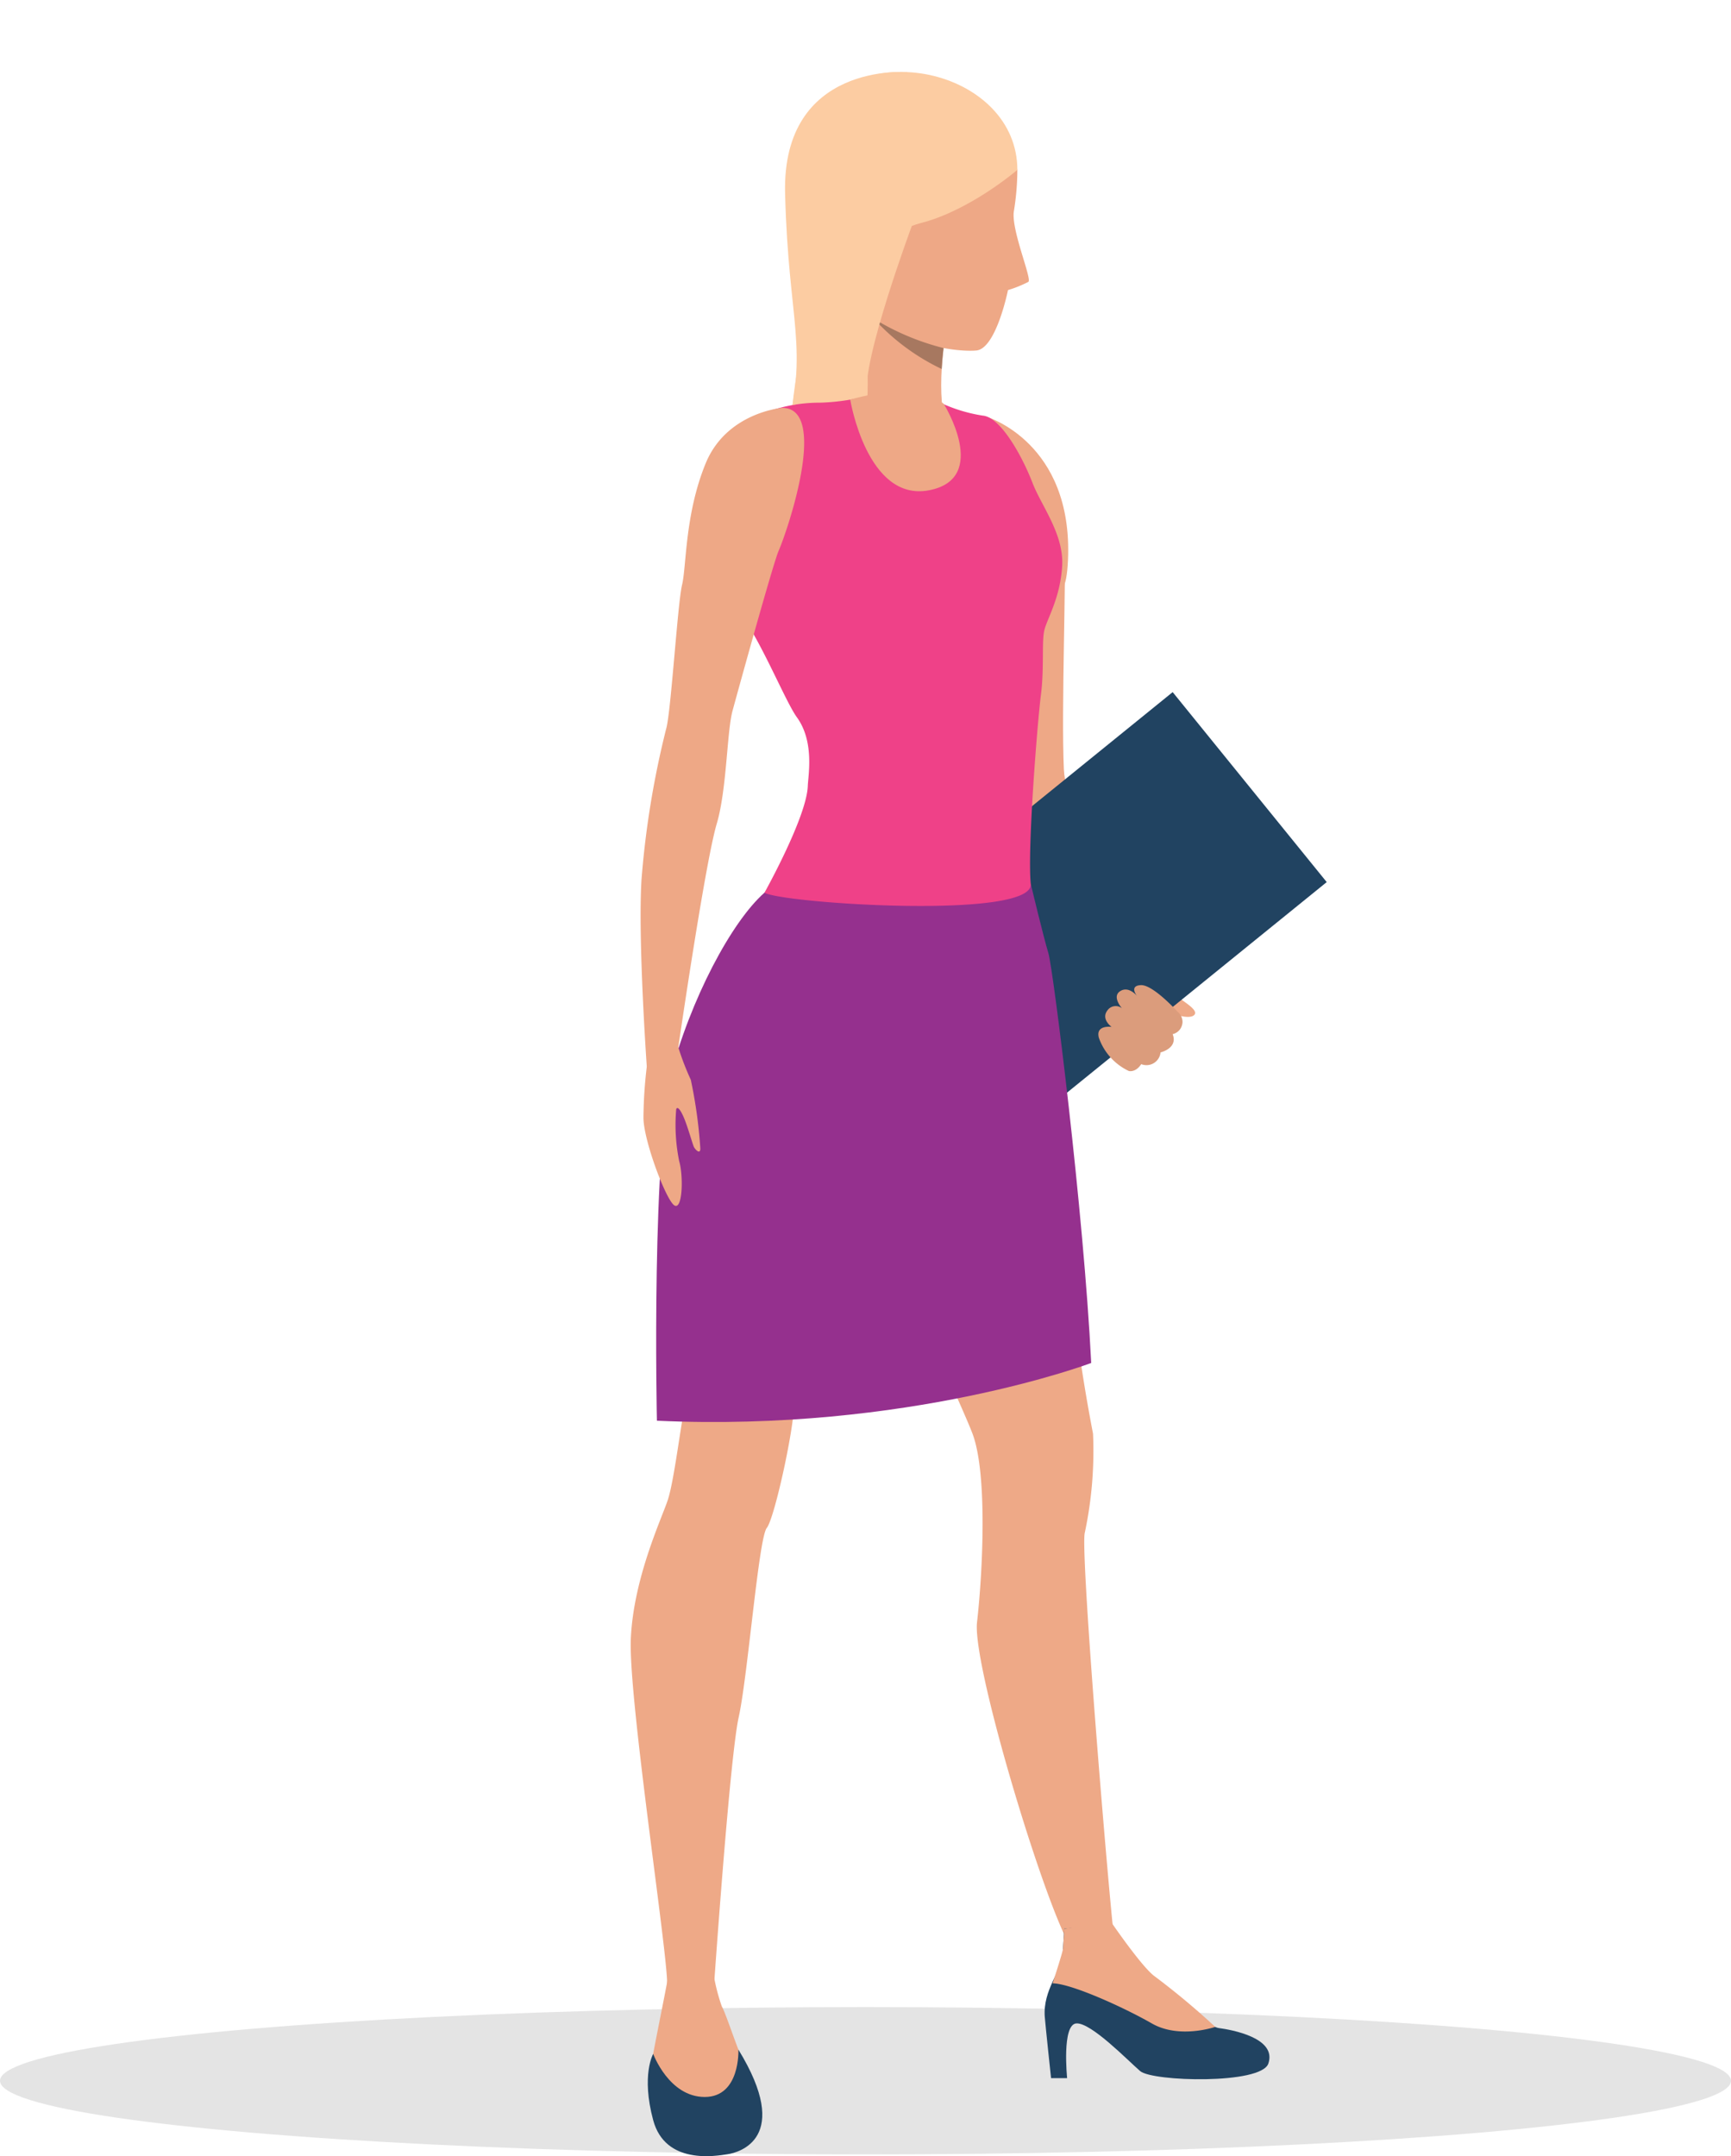 <svg xmlns="http://www.w3.org/2000/svg" width="188" height="234.19" viewBox="0 0 188 234.19">
  <g id="Grupo_54547" data-name="Grupo 54547" transform="translate(-186 -462)">
    <ellipse id="Elipse_4028" data-name="Elipse 4028" cx="94" cy="8" rx="94" ry="8" transform="translate(186 680)" fill="#e4e4e4"/>
    <rect id="Rectángulo_5266" data-name="Rectángulo 5266" width="188" height="234" transform="translate(186 462)" fill="none"/>
    <g id="Grupo_54541" data-name="Grupo 54541" transform="translate(-1021.058 424.295)">
      <path id="Trazado_102140" data-name="Trazado 102140" d="M1327.039,95.415s9.426,2.767,8.849,15.581S1327.039,95.415,1327.039,95.415Z" transform="translate(-12.84 -12.445)" fill="#eea886"/>
      <g id="Grupo_54541-2" data-name="Grupo 54541" transform="translate(1312.886 82.97)">
        <path id="Trazado_102141" data-name="Trazado 102141" d="M1325.735,95.415s.727.989-.182,7.364.814,9.042,1.019,11.7,3.317,19.789,3.4,20.545.5,9.879,1.716,12.3,10.135,16.137,10.255,16.821,4.331-2.388,4.331-2.388-8.011-16.665-8.529-18.309c-.645-2.04-2.617-7.095-2.738-9.739-.3-6.465.289-21.478.062-24.748C1334.646,102.832,1329.822,96.389,1325.735,95.415Z" transform="translate(-1325.29 -95.415)" fill="#eea886"/>
      </g>
      <g id="Grupo_54544" data-name="Grupo 54544" transform="translate(1320.581 137.68)">
        <g id="Grupo_54543" data-name="Grupo 54543">
          <g id="Grupo_54542" data-name="Grupo 54542">
            <path id="Trazado_102142" data-name="Trazado 102142" d="M1340.305,168.3s1.4,3.083,2.233,3.275,1.817,1.219,2.528,1.534,2.946.487,3.549,1.07a22.235,22.235,0,0,0,1.737,2.727c.552.432,1.773,1.172,1.395,1.636s-1.646.1-1.646.1a.908.908,0,0,1,.274.935c-.4,1-1.066,1.042-1.066,1.042s.214.747-.057,1.118a1.8,1.8,0,0,1-1.244.843,1.711,1.711,0,0,1-.574,1.029,1.526,1.526,0,0,1-1.485.248s-.664.918-1.276.739a5.438,5.438,0,0,1-1.408-.9,20.9,20.9,0,0,1-4.63-7.082,25.26,25.26,0,0,0-3.093-5.972Z" transform="translate(-1335.541 -168.304)" fill="#eea987"/>
          </g>
        </g>
      </g>
      <rect id="Rectángulo_5265" data-name="Rectángulo 5265" width="26.557" height="44.317" transform="matrix(0.63, 0.777, -0.777, 0.63, 1334.419, 112.879)" fill="#214361"/>
      <g id="Grupo_54546" data-name="Grupo 54546" transform="translate(1326.351 144.705)">
        <g id="Grupo_54545" data-name="Grupo 54545">
          <path id="Trazado_102143" data-name="Trazado 102143" d="M1351.846,180.572s-2.668-2.965-4-2.908-.423,1.179-.423,1.179-.878-1.126-1.823-.529.182,1.855.182,1.855a1.1,1.1,0,0,0-1.588.26c-.7.938.468,1.771.468,1.771s-1.762-.26-1.383,1.178a6.3,6.3,0,0,0,3.257,3.612s.732.2,1.344-.746a1.536,1.536,0,0,0,2.1-1.276s1.924-.444,1.313-1.981A1.377,1.377,0,0,0,1351.846,180.572Z" transform="translate(-1343.228 -177.663)" fill="#db9c7c"/>
        </g>
      </g>
      <path id="Trazado_102144" data-name="Trazado 102144" d="M1311.053,45.537s-13.631-1.134-13.259,13.205,2.645,16.5-.009,26.629,13.291-5.755,13.291-5.755Z" transform="translate(-5.469 0)" fill="#fccca2"/>
      <path id="Trazado_102145" data-name="Trazado 102145" d="M1290.73,162.863s-5.018,6.4-6.791,10.631-4.725,13.508-4.33,20.692,2.754,20.669,2.065,23.72-1.375,9.351-2.115,11.516-3.69,8.463-3.988,14.959,4.136,35.039,3.938,37.7,5.02,1.083,5.02,1.083,1.77-25.786,2.755-30.216,2.166-19.486,3.052-20.569,3.308-12.3,2.932-14.074,9.665-28.346,10.255-33.661,15.394-21.776,15.394-21.776A46.013,46.013,0,0,0,1290.73,162.863Z" transform="translate(0 -28.719)" fill="#eea987"/>
      <path id="Trazado_102146" data-name="Trazado 102146" d="M1321.165,162.312a29.907,29.907,0,0,0,.551,3.666c.295.984,7.087,26.083,7.776,35.728a189.91,189.91,0,0,0,2.755,19.886,42.731,42.731,0,0,1-.886,10.723c-.588,1.771,2.954,43.6,3.249,44.585s-2.363,1.28-4.232.983-11.318-30.707-10.728-35.824,1.179-16.03-.492-20.467-16.731-36.52-16.83-38.488S1295.81,147.23,1321.165,162.312Z" transform="translate(-6.478 -28.168)" fill="#eea987"/>
      <path id="Trazado_102147" data-name="Trazado 102147" d="M1285.112,319.274a21.039,21.039,0,0,0,1.015,4.324c.531.927,1.985,5.648,2.65,6.531s2.118,7.5,0,8.3-7.107,2.118-8.782-.529a10.89,10.89,0,0,1-1.633-7.326c.265-2.03,2.277-11.346,2.25-12.268S1285.112,319.274,1285.112,319.274Z" transform="translate(-0.676 -67.971)" fill="#eea987"/>
      <path id="Trazado_102148" data-name="Trazado 102148" d="M1287.869,331.7s.227,5.143-3.656,5.143-5.6-4.681-5.6-4.681-1.322,2.3,0,7.2,6.841,3.882,8.076,3.7S1293.776,341.338,1287.869,331.7Z" transform="translate(-0.614 -71.376)" fill="#214361"/>
      <path id="Trazado_102149" data-name="Trazado 102149" d="M1342.649,313.526s2.745,4.91,4.374,5.9c2.031,1.241,5.973,5.217,7.351,5.4s6.328,1.061,5.372,3.857c-.784,2.289-12.591,1.962-13.923.814s-5.314-5.268-6.921-5.177-1.009,5.942-1.009,5.942h-1.745s-.61-5.693-.684-6.671c-.217-2.9,1.849-5.029,1.94-6.68s.185-2.886.185-2.886Z" transform="translate(-14.937 -66.843)" fill="#214361"/>
      <path id="Trazado_102150" data-name="Trazado 102150" d="M1354.269,324.6s-3.894,1.344-6.888-.376-8.744-4.336-10.777-4.356c0,0,1.106-3.39,1.13-3.77s.144-2.163.144-2.163l5.027-.805s3.26,4.784,4.7,5.912A81.636,81.636,0,0,1,1354.269,324.6Z" transform="translate(-15.225 -66.744)" fill="#eea987"/>
      <path id="Trazado_102151" data-name="Trazado 102151" d="M1319.922,162.782s1.4,5.831,1.918,7.53,3.834,28.037,4.65,44.512c0,0-19.856,7.528-47.167,6.273,0,0-.665-30.265,1.844-38.828s7.055-16.575,10.483-19.045C1294.7,161.026,1319.922,162.782,1319.922,162.782Z" transform="translate(-0.919 -29.081)" fill="#95308e"/>
      <path id="Trazado_102152" data-name="Trazado 102152" d="M1325.727,110.889c-.221,3.471-1.641,5.691-1.936,6.945s0,4.133-.369,7.014-1.476,16.608-1.106,20.521-26.855,2.145-28.92.964c0,0,4.584-8.2,4.707-11.594.042-1.166.739-4.8-1.182-7.454-1.012-1.4-2.892-5.867-4.768-9.132h0c-.727-1.266-1.488-2.528-2.02-3.468h0a13.1,13.1,0,0,1-1.079-2.681s-1.211-15.058,2.11-16.756a16.925,16.925,0,0,1,8.342-2.141,23.642,23.642,0,0,0,5.389-.811l7.6.811a16.957,16.957,0,0,0,4.6,1.405c1.918.147,4.263,4.317,5.425,7.336C1323.481,104.337,1325.948,107.419,1325.727,110.889Z" transform="translate(-3.312 -11.667)" fill="#ef4188"/>
      <path id="Trazado_102153" data-name="Trazado 102153" d="M1292.336,94.134s-6.016.5-8.281,6.03-2.072,11.145-2.561,13.187-1.208,13.875-1.724,15.624a98.681,98.681,0,0,0-2.683,16.411c-.4,6.555.581,20.378.581,20.378l3.334-1.62s2.969-20.5,4.255-24.832c1.1-3.7,1.1-10.008,1.719-12.284s4.4-15.972,5-17.36C1292.916,107.543,1297.508,94.065,1292.336,94.134Z" transform="translate(-0.358 -12.126)" fill="#eea886"/>
      <path id="Trazado_102154" data-name="Trazado 102154" d="M1310.407,47.435a11.585,11.585,0,0,1,13.3,9.165,28.177,28.177,0,0,1-.368,4.433c-.37,1.974,1.982,7.4,1.568,7.73a12.45,12.45,0,0,1-2.217.894s-1.278,6.37-3.442,6.564-10.519-.558-15.236-7.76S1296.764,49.667,1310.407,47.435Z" transform="translate(-6.157 -0.446)" fill="#eea886"/>
      <path id="Trazado_102155" data-name="Trazado 102155" d="M1317.572,80.631s-.166.892-.321,2.2c-.079.672-.156,1.451-.205,2.276-.134,2.288-.065,4.933.715,6.611,0,0-4.241,2.578-8.776-3.73,0,0,.448-7.827-2.159-11.989S1317.572,80.631,1317.572,80.631Z" transform="translate(-7.714 -7.325)" fill="#eea886"/>
      <path id="Trazado_102156" data-name="Trazado 102156" d="M1323.418,56.156s-5.088,4.391-10.473,5.776-8.237,7.435-8.237,7.435-9.53-9.506-3.779-18.73S1323.408,45.526,1323.418,56.156Z" transform="translate(-5.867 -0.002)" fill="#fccca2"/>
      <path id="Trazado_102157" data-name="Trazado 102157" d="M1318.311,84.417c-.079.672-.156,1.451-.2,2.276a23.776,23.776,0,0,1-7.368-5.464A27.034,27.034,0,0,0,1318.311,84.417Z" transform="translate(-8.774 -8.907)" fill="#a77860"/>
      <path id="Trazado_102158" data-name="Trazado 102158" d="M1311.927,67.416s-5.511,14.816-4.85,18.382c0,0-2.917-.5-8.109,1.085C1298.967,86.882,1301.478,60.452,1311.927,67.416Z" transform="translate(-5.838 -5.17)" fill="#fccca2"/>
      <path id="Trazado_102159" data-name="Trazado 102159" d="M1307.32,92.665s1.814,11.11,8.532,9.856,1.622-9.4,1.622-9.4S1314.49,90.624,1307.32,92.665Z" transform="translate(-7.922 -11.559)" fill="#eea886"/>
      <path id="Trazado_102160" data-name="Trazado 102160" d="M1281.184,186.66a29.312,29.312,0,0,0,1.359,3.529,51.881,51.881,0,0,1,1.032,7.441c.02.635-.428.293-.674-.107-.142-.231-.675-2.218-1.129-3.263-.381-.876-.677-1.193-.813-.891a19.687,19.687,0,0,0,.321,5.65c.464,1.576.382,5.294-.5,4.825s-3.357-7-3.381-9.523a49.452,49.452,0,0,1,.365-5.579Z" transform="translate(-0.458 -35.202)" fill="#eea886"/>
    </g>
  </g>
</svg>

